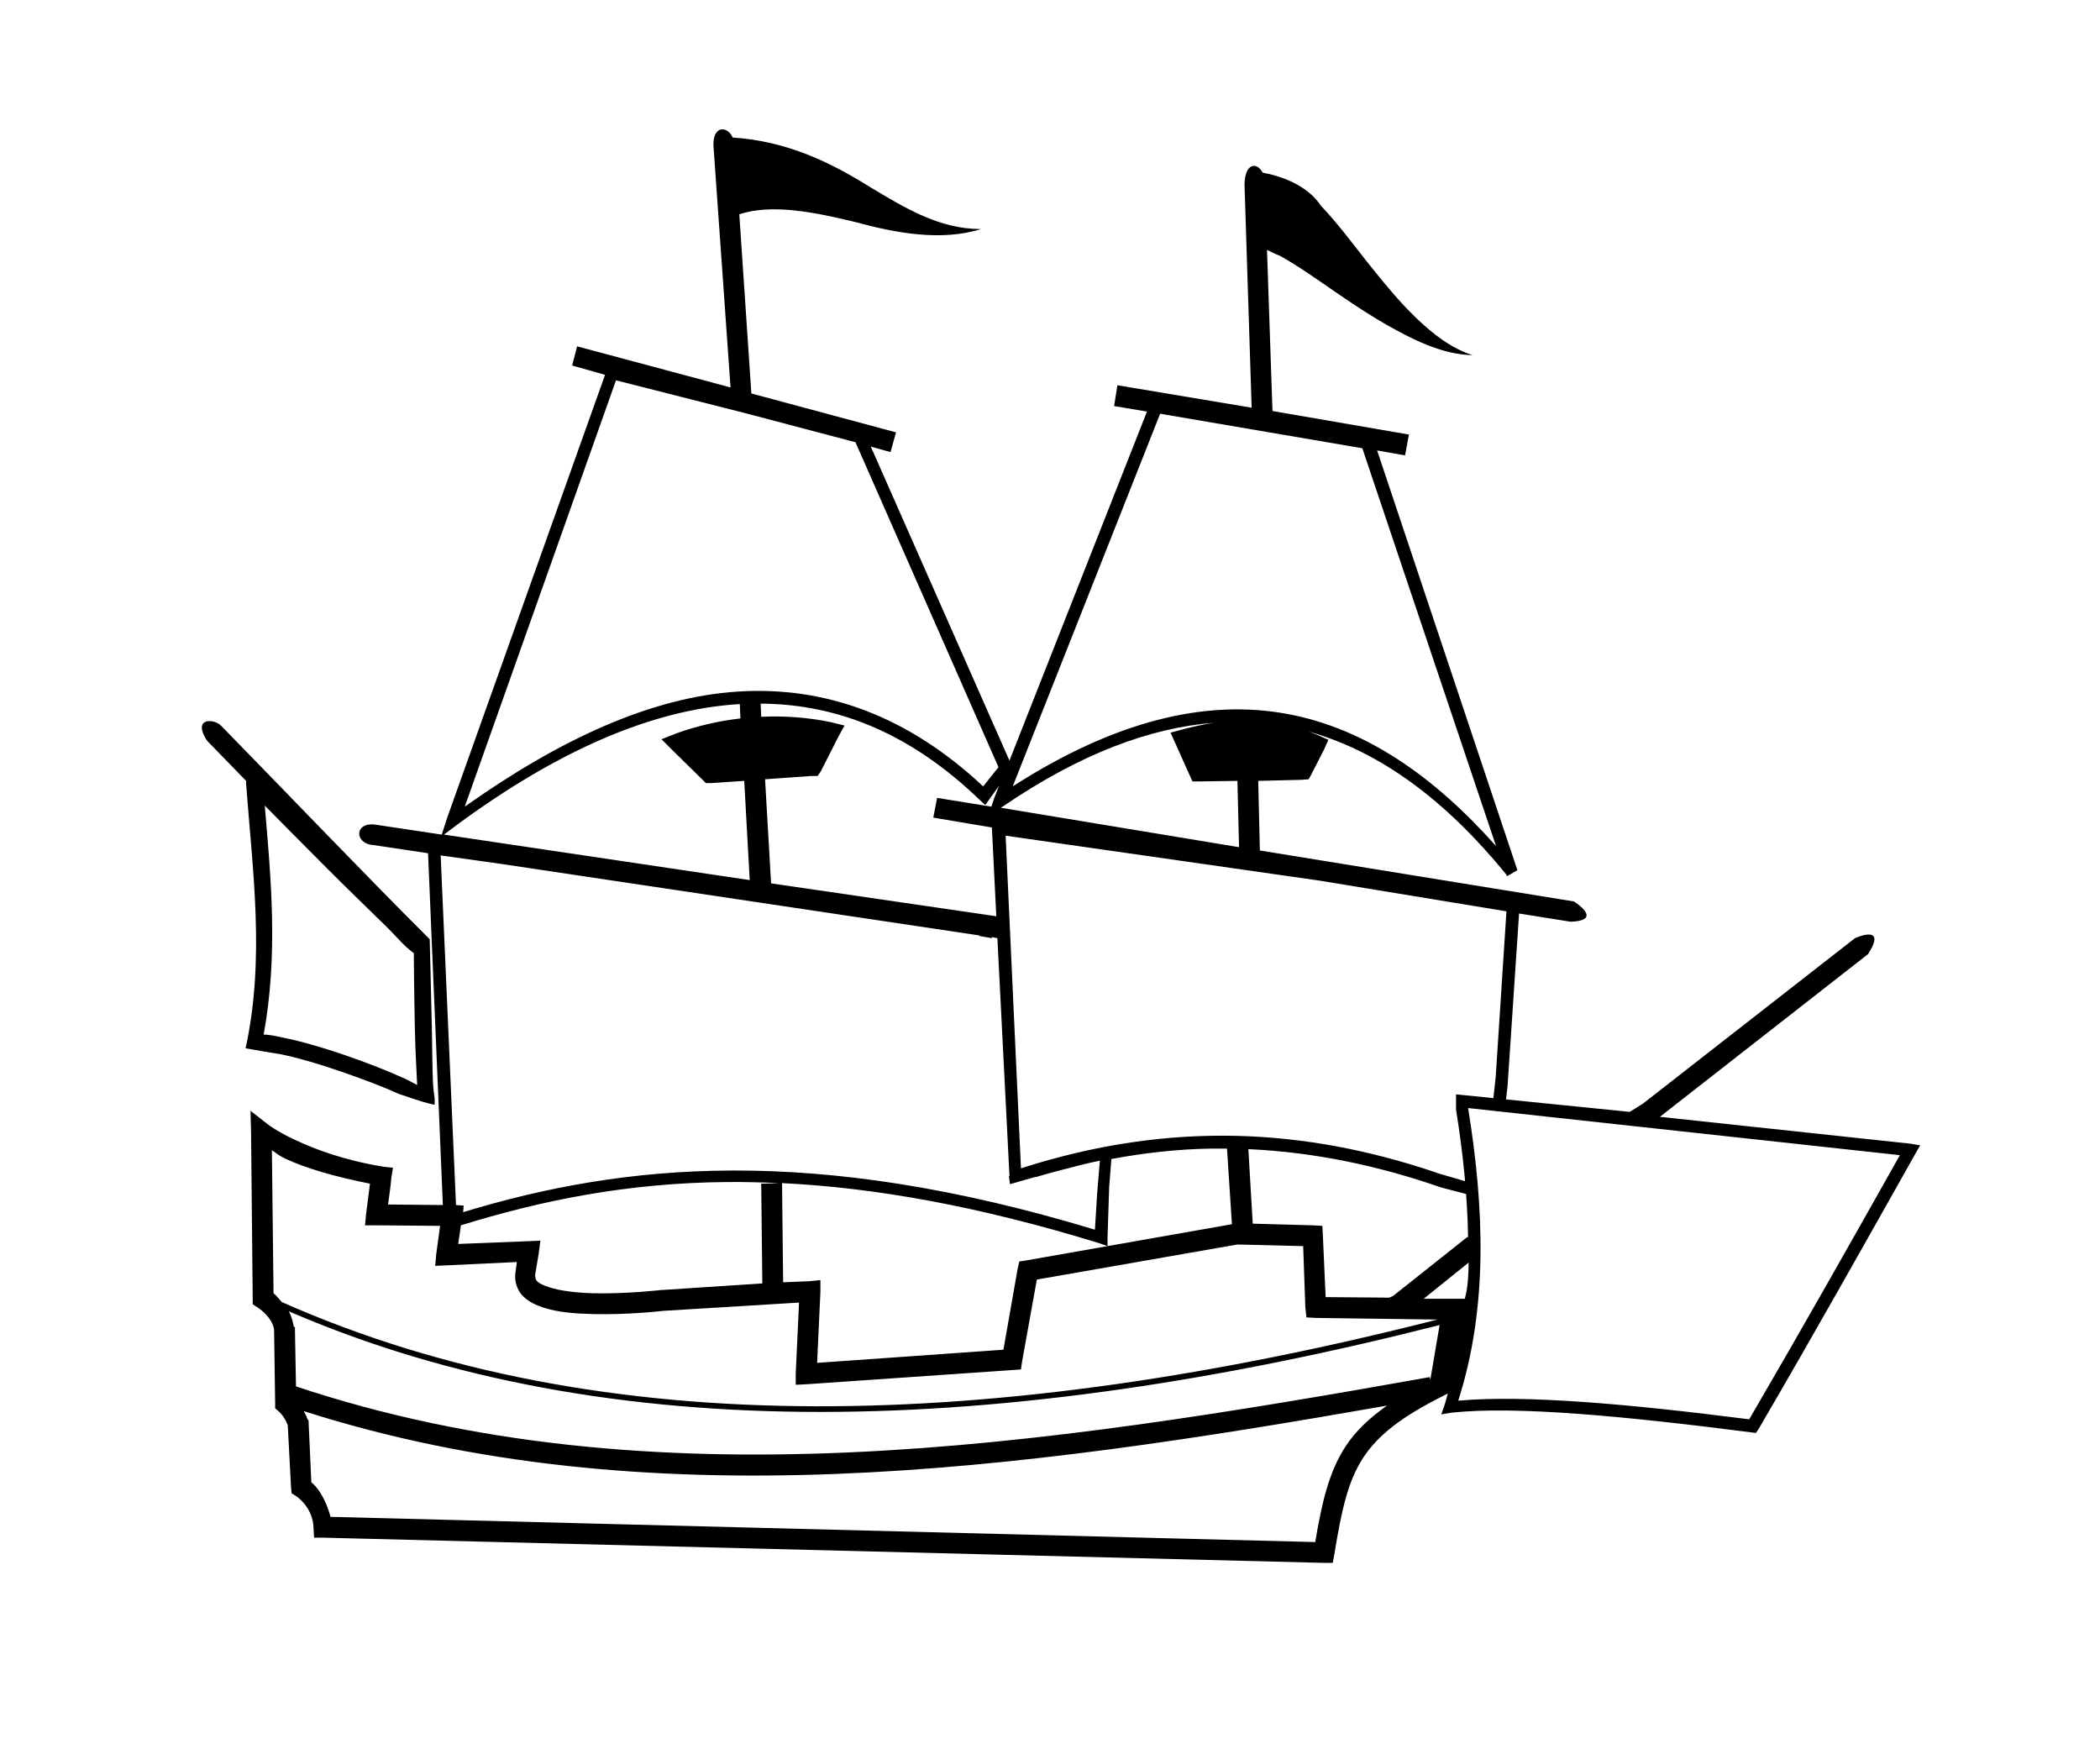 <?xml version="1.0" ?>
<svg xmlns="http://www.w3.org/2000/svg" xmlns:cc="http://creativecommons.org/ns#" xmlns:dc="http://purl.org/dc/elements/1.1/" xmlns:ev="http://www.w3.org/2001/xml-events" xmlns:inkscape="http://www.inkscape.org/namespaces/inkscape" xmlns:rdf="http://www.w3.org/1999/02/22-rdf-syntax-ns#" xmlns:sodipodi="http://sodipodi.sourceforge.net/DTD/sodipodi-0.dtd" xmlns:svg="http://www.w3.org/2000/svg" xmlns:xlink="http://www.w3.org/1999/xlink" baseProfile="full" height="501px" version="1.1" viewBox="0 0 80 80" width="600px" x="0px" y="0px">
	<defs/>
	<path d="M 31.312,7.375 C 31.025,7.376 30.76,7.706 30.812,8.375 L 31.781,22.094 L 23.031,19.75 L 22.75,20.844 L 24.625,21.375 L 15.625,46.625 L 15.312,47.594 L 11.562,47.031 C 10.312,46.838 10.315,48.117 11.406,48.188 L 14.531,48.656 L 15.375,68.719 L 12.25,68.688 C 12.319,68.196 12.399,67.633 12.438,67.156 L 12.531,66.594 L 11.969,66.531 C 9.684,66.155 8.018,65.51 6.938,65.0 C 5.857,64.49 5.406,64.125 5.406,64.125 L 4.406,63.344 L 4.438,64.594 L 4.531,74.062 L 4.531,74.375 L 4.812,74.562 C 4.812,74.562 5.629,75.068 5.75,75.812 L 5.812,80.062 L 5.812,80.312 L 6.031,80.5 C 6.031,80.5 6.334,80.753 6.531,81.281 L 6.719,84.844 L 6.75,85.156 L 7.0,85.312 C 7.0,85.312 7.961,85.923 8.0,87.125 L 8.031,87.688 L 8.594,87.688 L 65.625,89.125 L 66.125,89.125 L 66.219,88.625 C 66.623,86.118 66.996,84.462 67.844,83.156 C 68.692,81.85 70.016,80.803 72.5,79.562 L 72.688,79.469 C 72.619,79.691 72.576,79.904 72.5,80.125 L 72.312,80.656 L 72.875,80.562 C 76.541,80.158 82.862,80.765 90.031,81.688 L 90.25,81.719 L 90.406,81.5 C 93.654,75.935 96.496,70.862 99.375,65.75 L 99.625,65.312 L 99.062,65.219 L 84.781,63.688 L 96.656,54.406 C 97.783,52.646 95.906,53.5 95.906,53.5 L 83.812,62.938 L 83.062,63.406 L 73.469,62.438 L 73.156,62.406 L 73.156,63.281 C 73.556,65.758 73.805,68.192 73.844,70.594 L 73.812,70.531 L 69.562,73.906 L 69.344,74.0 L 65.719,73.969 L 65.562,70.469 L 65.531,69.906 L 64.969,69.875 L 61.562,69.781 L 61.312,65.531 C 65.108,65.704 68.756,66.482 72.312,67.719 L 73.938,68.142 L 74.001,67.674 L 74.001,67.455 L 72.125,66.906 L 71.969,66.848 C 64.621,64.375 56.942,63.864 48.344,66.625 L 47.469,47.656 L 65.375,50.219 L 76.031,51.969 L 75.423,61.331 L 75.406,61.531 L 75.255,62.903 L 75.598,62.935 L 75.973,62.966 L 76.094,61.938 L 76.75,52.094 L 79.688,52.562 C 81.624,52.492 79.875,51.406 79.875,51.406 L 61.969,48.5 L 61.875,44.531 L 64.375,44.469 L 64.75,44.438 L 64.906,44.156 L 65.625,42.75 L 65.875,42.188 L 65.312,41.938 C 65.121,41.852 64.938,41.79 64.75,41.719 C 68.877,42.867 72.614,45.694 76.0,49.844 C 76.029,49.879 76.034,49.933 76.062,49.969 L 76.656,49.625 L 76.625,49.531 L 68.656,25.688 L 70.25,25.969 L 70.469,24.781 L 62.688,23.438 L 62.375,14.25 C 62.574,14.349 62.788,14.458 63.125,14.594 C 64.184,15.182 65.252,15.948 66.375,16.719 C 67.599,17.561 68.894,18.405 70.25,19.094 C 71.452,19.713 72.778,20.232 74.094,20.25 C 72.841,19.848 71.833,19.033 70.906,18.156 C 69.876,17.168 68.976,16.048 68.062,14.906 C 67.248,13.878 66.444,12.781 65.438,11.719 C 64.968,11.006 63.972,10.194 62.125,9.844 C 61.802,9.212 61.094,9.295 61.094,10.562 L 61.5,23.25 L 53.844,21.969 L 53.656,23.156 L 55.531,23.469 L 47.688,43.375 L 39.781,25.469 L 40.906,25.781 L 41.219,24.656 L 32.969,22.438 L 32.281,12.219 C 34.113,11.62 36.473,12.074 38.875,12.656 C 41.187,13.289 43.802,13.775 46.062,13.062 C 43.693,13.069 41.719,11.854 39.719,10.656 C 37.536,9.292 35.037,8.046 31.906,7.844 C 31.764,7.526 31.52,7.374 31.312,7.375 M 25.25,21.688 L 32.625,23.562 L 38.906,25.219 L 47.062,43.75 L 46.188,44.844 C 41.925,40.855 37.228,39.113 32.188,39.438 C 27.286,39.753 22.087,42.132 16.625,46.0 L 25.25,21.688 M 56.281,23.594 L 67.812,25.562 L 75.438,48.25 C 71.905,44.272 67.992,41.547 63.562,40.719 C 58.896,39.846 53.708,41.099 47.875,44.844 L 56.281,23.594 M 33.5,40.125 C 37.986,40.152 42.133,41.891 46.0,45.625 L 46.312,45.906 L 46.531,45.594 L 47.094,44.812 L 46.812,45.531 L 46.656,46.0 L 43.562,45.5 L 43.344,46.625 L 46.688,47.188 L 46.688,47.25 L 46.938,52.25 L 34.094,50.375 L 33.75,44.438 L 36.406,44.25 L 36.75,44.25 L 36.938,43.969 L 37.906,42.062 L 38.281,41.375 L 37.531,41.188 C 36.177,40.902 34.837,40.818 33.531,40.875 L 33.5,40.125 M 32.219,40.156 C 32.244,40.156 32.288,40.157 32.312,40.156 L 32.344,40.969 C 31.105,41.115 29.903,41.387 28.719,41.812 L 27.844,42.156 L 28.5,42.812 L 30.188,44.469 L 30.375,44.656 L 30.688,44.656 L 32.562,44.531 L 32.875,50.188 L 15.438,47.594 L 16.188,47.031 C 21.897,42.83 27.253,40.476 32.219,40.156 M 2.0,41.125 C 1.623,41.155 1.431,41.491 1.938,42.25 L 4.156,44.531 L 4.156,44.719 C 4.528,49.696 5.24,54.683 4.125,59.781 C 4.825,59.9 5.447,60.018 6.156,60.125 C 7.069,60.312 8.305,60.671 9.531,61.094 C 10.758,61.517 11.963,61.967 12.844,62.375 C 14.165,62.827 14.522,62.927 14.906,63.0 C 14.897,62.965 14.919,62.652 14.906,62.625 C 14.887,62.447 14.831,62.143 14.812,61.75 C 14.775,60.964 14.774,59.848 14.75,58.719 C 14.701,56.46 14.625,53.562 14.625,53.562 C 10.866,49.811 6.653,45.398 2.75,41.406 C 2.532,41.182 2.226,41.107 2.0,41.125 M 59.344,41.219 C 58.74,41.31 58.137,41.445 57.562,41.594 L 56.875,41.781 L 57.156,42.406 L 57.969,44.219 L 58.125,44.562 L 58.5,44.562 L 60.688,44.531 L 60.781,48.312 L 47.188,46.062 L 47.344,45.969 C 51.736,42.978 55.711,41.5 59.344,41.219 M 5.219,45.938 C 5.872,46.597 6.996,47.746 8.844,49.594 C 10.002,50.752 11.198,51.905 12.125,52.812 C 12.588,53.266 12.944,53.679 13.25,53.969 C 13.403,54.113 13.552,54.219 13.656,54.312 C 13.672,54.327 13.705,54.331 13.719,54.344 C 13.72,54.521 13.734,56.575 13.781,58.75 C 13.806,59.883 13.868,60.978 13.906,61.781 C 13.907,61.812 13.905,61.845 13.906,61.875 C 13.699,61.764 13.512,61.652 13.25,61.531 C 12.324,61.103 11.096,60.619 9.844,60.188 C 8.591,59.756 7.329,59.389 6.344,59.188 C 5.88,59.093 5.496,58.999 5.156,59.0 C 5.984,54.468 5.582,50.179 5.219,45.938 M 15.25,48.781 L 18.594,49.25 L 45.969,53.344 L 45.969,53.375 L 46.688,53.5 L 46.688,53.438 L 47.0,53.5 L 47.688,67.062 L 47.656,67.062 L 47.719,67.531 L 49.125,67.125 C 49.148,67.118 49.164,67.132 49.188,67.125 C 49.675,66.977 50.175,66.845 50.656,66.719 C 51.392,66.525 52.12,66.335 52.844,66.188 L 52.688,68.062 L 52.562,70.125 C 36.47,65.249 25.72,66.335 16.531,69.125 L 16.562,68.75 L 16.125,68.719 L 15.25,48.781 M 73.844,63.188 L 98.469,65.875 C 95.707,70.779 92.979,75.615 89.875,80.938 C 83.041,80.063 77.084,79.534 73.281,79.875 C 74.983,74.565 74.772,68.919 73.844,63.188 M 59.188,65.5 C 59.484,65.496 59.799,65.497 60.094,65.5 L 60.375,69.812 L 53.281,71.062 L 48.656,71.875 L 48.25,71.938 L 48.156,72.344 L 47.344,76.969 L 36.719,77.719 L 36.906,73.688 L 36.906,73.0 L 36.281,73.062 L 34.781,73.125 L 34.719,67.469 C 39.958,67.725 45.883,68.76 52.844,70.906 L 53.281,71.062 L 53.281,70.562 L 53.375,67.688 L 53.5,66.094 C 55.438,65.735 57.325,65.528 59.188,65.5 M 5.625,65.594 C 5.923,65.78 5.898,65.839 6.438,66.094 C 7.487,66.59 9.192,67.103 11.219,67.5 C 11.138,68.187 11.0,69.188 11.0,69.188 L 10.938,69.875 L 11.594,69.875 L 15.219,69.906 L 15.0,71.5 L 14.938,72.188 L 15.625,72.156 L 19.594,71.969 L 19.5,72.688 L 19.5,72.719 L 19.5,72.75 C 19.486,73.213 19.664,73.642 19.969,73.938 C 20.274,74.233 20.674,74.423 21.094,74.562 C 21.933,74.841 22.95,74.913 23.969,74.938 C 25.987,74.985 27.932,74.755 27.969,74.75 L 28.0,74.75 L 35.688,74.281 L 35.5,78.312 L 35.5,78.969 L 36.125,78.938 L 47.906,78.125 L 48.344,78.094 L 48.406,77.656 L 49.25,72.969 L 60.688,70.969 L 64.438,71.062 L 64.562,74.562 L 64.625,75.125 L 65.156,75.156 L 72.094,75.25 C 46.985,81.634 24.525,82.383 6.188,74.25 C 5.998,74.04 5.851,73.842 5.719,73.75 L 5.625,65.594 M 31.594,67.406 C 32.55,67.398 33.557,67.423 34.562,67.469 L 33.531,67.5 L 33.594,73.188 L 27.906,73.562 L 27.844,73.562 C 27.844,73.562 25.885,73.795 23.969,73.75 C 23.011,73.727 22.066,73.615 21.438,73.406 C 21.123,73.302 20.896,73.205 20.781,73.094 C 20.666,72.982 20.652,72.922 20.656,72.781 L 20.625,72.781 L 20.844,71.469 L 20.938,70.75 L 20.219,70.781 L 16.25,70.938 L 16.406,69.875 C 20.947,68.472 25.837,67.455 31.594,67.406 M 73.875,72.0 C 73.864,72.683 73.841,73.405 73.656,74.062 L 72.938,74.062 L 71.312,74.062 L 73.875,72.0 M 6.594,74.781 C 24.935,82.704 47.315,81.894 72.219,75.562 L 71.688,78.688 L 71.656,78.531 C 49.384,82.5 27.306,85.83 7.0,79.062 L 6.938,75.719 L 6.938,75.688 L 6.875,75.656 C 6.82,75.318 6.717,75.022 6.594,74.781 M 69.219,80.156 C 68.2,80.874 67.408,81.631 66.844,82.5 C 65.912,83.934 65.507,85.673 65.125,87.938 L 8.969,86.5 C 8.68,85.404 8.163,84.743 7.875,84.531 L 7.719,81.094 L 7.719,81.0 L 7.656,80.938 C 7.586,80.726 7.511,80.599 7.438,80.469 C 27.054,86.74 48.099,83.862 69.219,80.156" display="inline" fill="#000000" fill-opacity="1" marker="none" overflow="visible" stroke="none" style="text-indent:0;text-transform:none;direction:ltr;block-progression:tb;baseline-shift:baseline;color:#000000;enable-background:accumulate;" transform="scale(0.8,0.8)" visibility="visible"/>
</svg>
